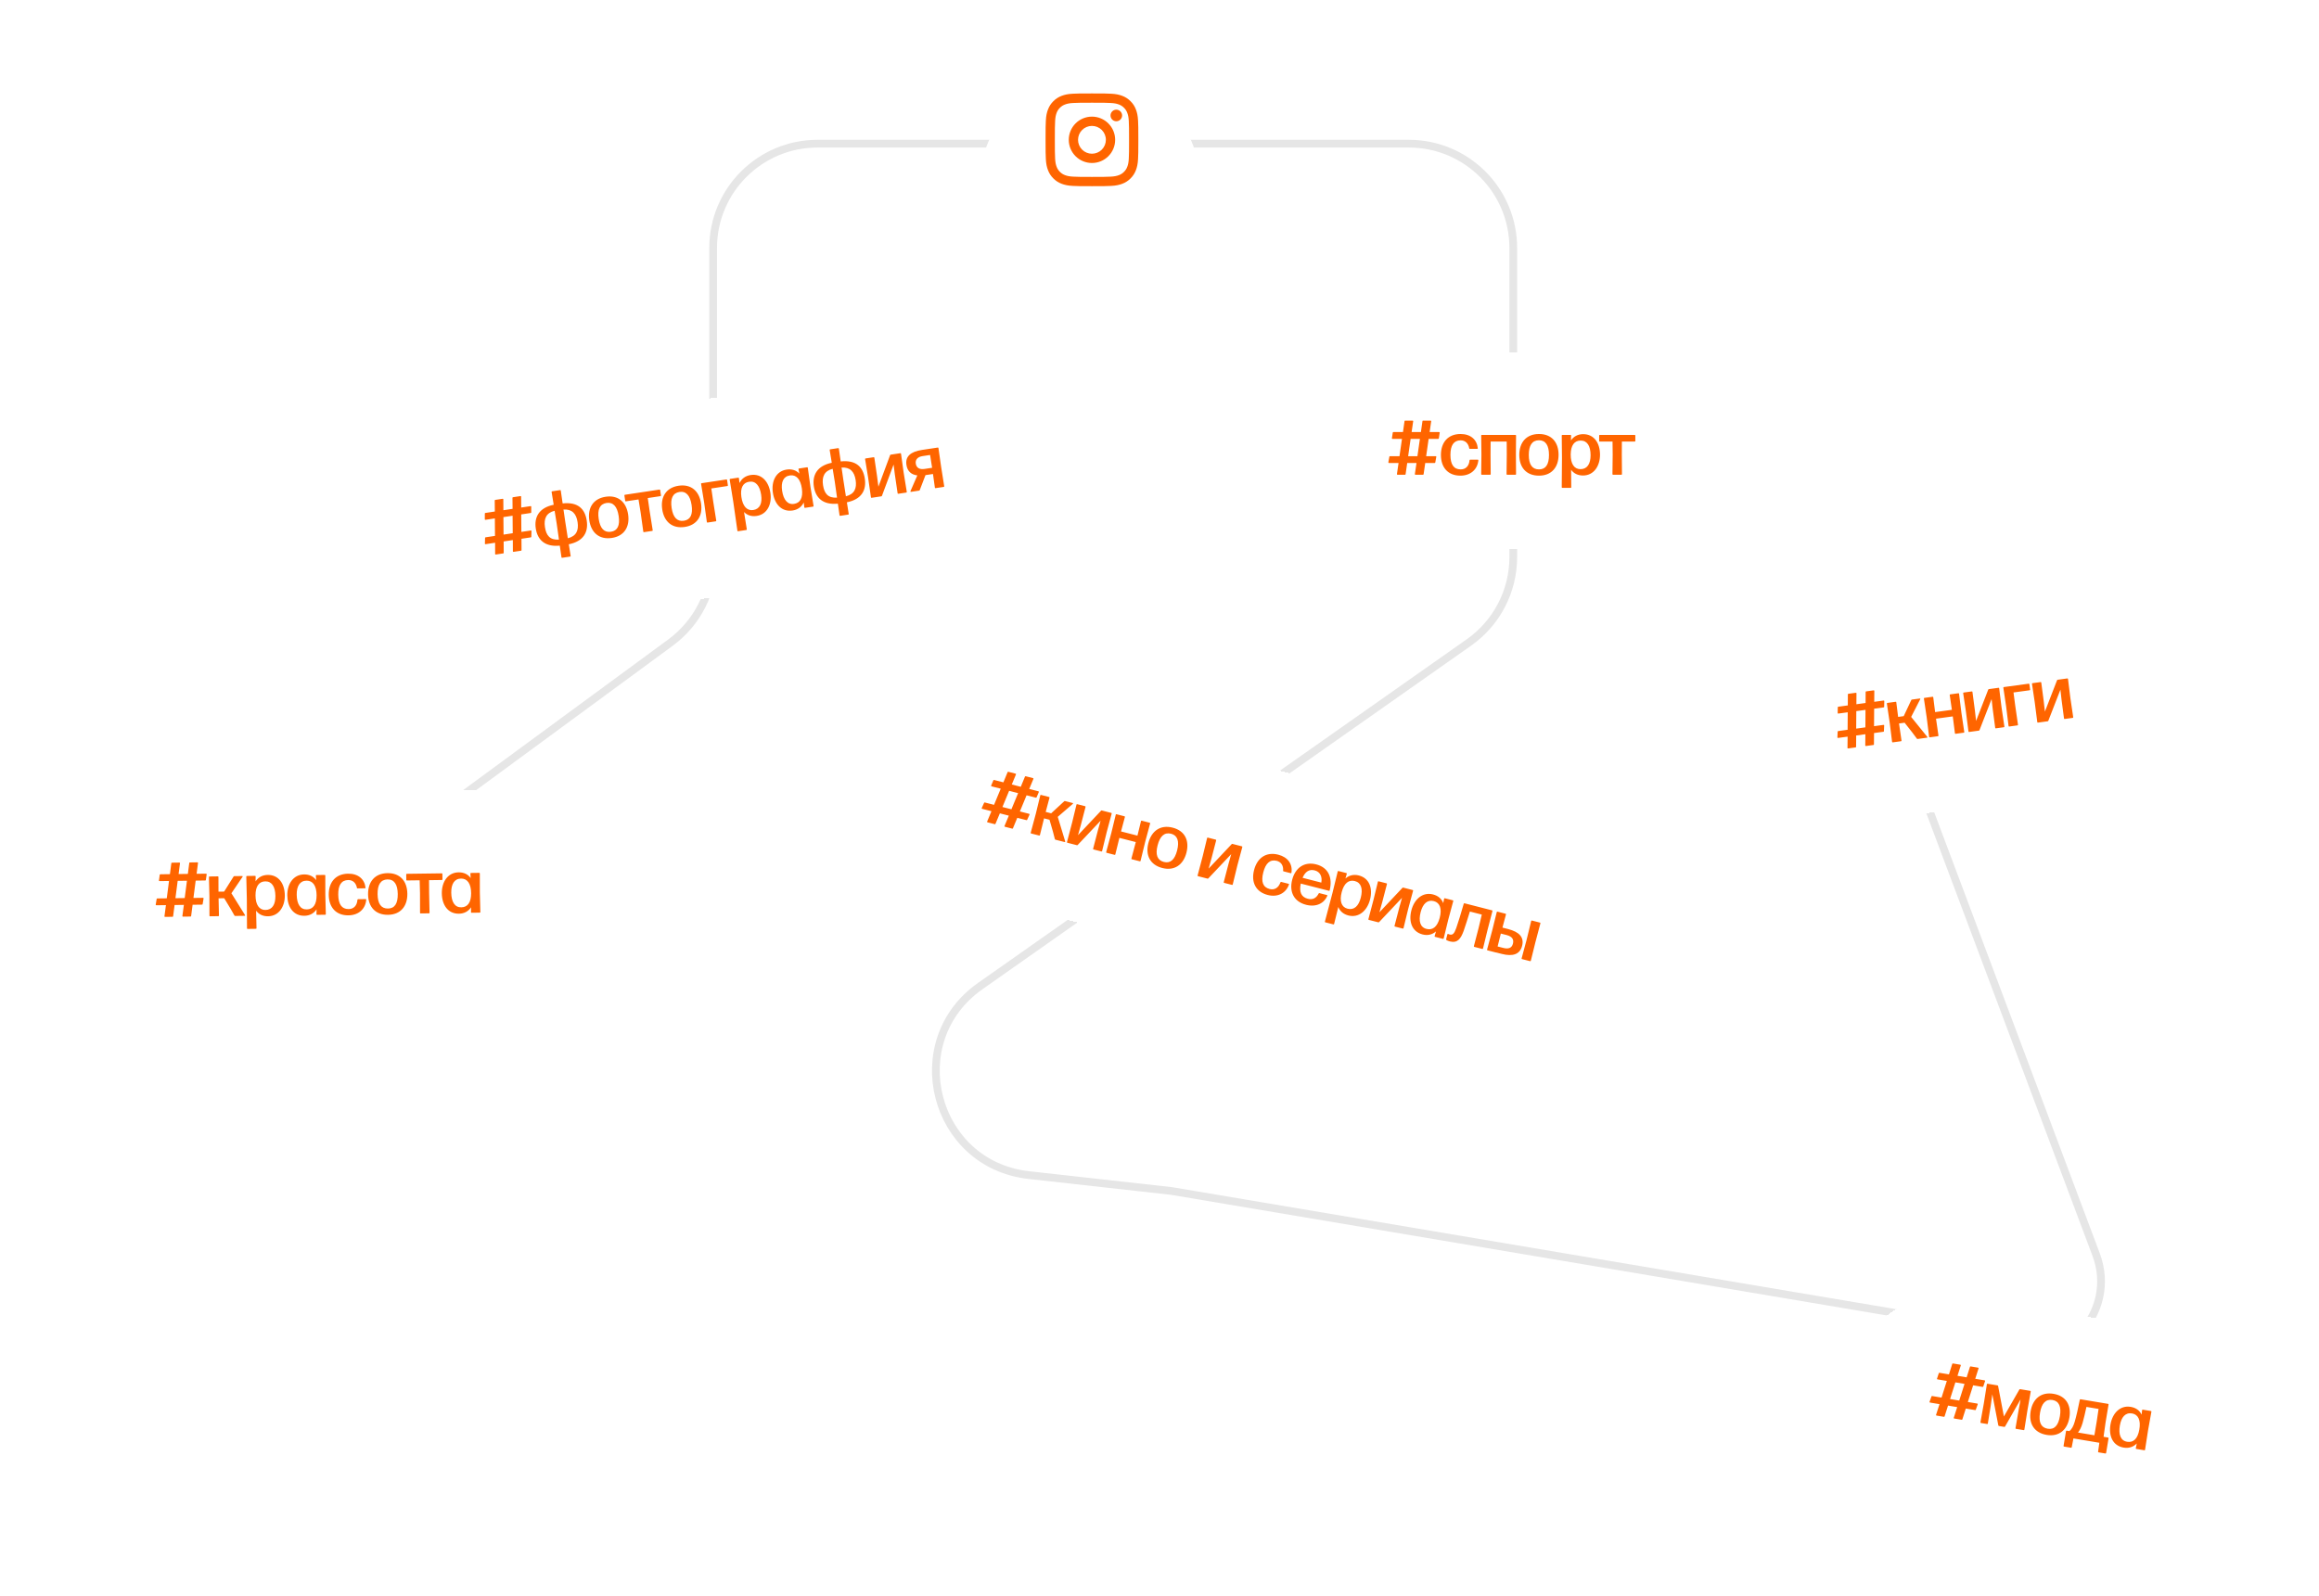 <svg width="292" height="201" viewBox="0 0 292 201" fill="none" xmlns="http://www.w3.org/2000/svg">
<path d="M54.022 103.272L84.435 80.928C87.805 78.451 89.795 74.519 89.795 70.337V51.923V31.238C89.795 23.98 95.679 18.096 102.937 18.096H177.405C184.662 18.096 190.546 23.98 190.546 31.238V70.165C190.546 74.443 188.464 78.454 184.965 80.915L123.435 124.189C113.536 131.151 117.513 146.659 129.54 147.999L147.5 150L238.166 165.282C239.027 165.427 239.872 165.658 240.687 165.97L252.5 170.5V170.5C259.985 172.579 266.666 165.283 263.936 158.01L234.351 79.179" stroke="#E6E6E6" stroke-width="0.973"/>
<g filter="url(#filter0_d_2133_3087)">
<rect x="48.426" y="50.528" width="80.309" height="24.823" rx="12.411" transform="rotate(-8.586 48.426 50.528)" fill="white" shape-rendering="crispEdges"/>
<path d="M65.628 58.083L66.803 57.906C66.851 57.898 66.894 57.921 66.893 57.98L66.891 58.69C66.888 58.73 66.873 58.761 66.825 58.769L65.631 58.949L65.649 61.151L66.832 60.973C66.881 60.965 66.924 60.988 66.923 61.048L66.902 61.76C66.898 61.799 66.883 61.831 66.835 61.839L65.661 62.016L65.67 63.442C65.667 63.492 65.651 63.514 65.603 63.521L64.669 63.662C64.621 63.669 64.578 63.646 64.579 63.587L64.573 62.18L63.418 62.354L63.427 63.781C63.425 63.83 63.408 63.852 63.36 63.86L62.436 63.999C62.388 64.006 62.345 63.983 62.346 63.924L62.34 62.517L61.147 62.697C61.099 62.705 61.056 62.682 61.057 62.622L61.077 61.91C61.081 61.871 61.096 61.839 61.144 61.831L62.328 61.653L62.31 59.45L61.136 59.627C61.088 59.635 61.045 59.612 61.046 59.553L61.047 58.843C61.051 58.803 61.066 58.772 61.114 58.764L62.308 58.584L62.295 57.198C62.297 57.148 62.314 57.126 62.362 57.119L63.286 56.98C63.334 56.972 63.377 56.995 63.376 57.054L63.386 58.422L64.541 58.247L64.528 56.861C64.531 56.811 64.547 56.789 64.595 56.782L65.529 56.641C65.577 56.634 65.62 56.657 65.619 56.716L65.628 58.083ZM63.388 59.287L63.406 61.49L64.561 61.316L64.543 59.113L63.388 59.287ZM73.88 59.731C74.098 61.175 73.485 62.331 71.623 62.71L71.853 64.172C71.862 64.23 71.836 64.253 71.788 64.261L70.787 64.412C70.739 64.419 70.707 64.404 70.698 64.346L70.487 62.882C68.615 63.066 67.68 62.154 67.463 60.72C67.247 59.286 67.876 58.108 69.719 57.731L69.457 56.126C69.449 56.069 69.475 56.045 69.523 56.038L70.524 55.887C70.572 55.879 70.604 55.894 70.612 55.952L70.845 57.561C72.803 57.354 73.661 58.278 73.88 59.731ZM68.618 60.545C68.778 61.604 69.241 62.194 70.382 62.12L70.097 60.105L69.834 58.491C68.79 58.748 68.457 59.477 68.618 60.545ZM70.952 58.332L71.181 59.912L71.499 61.952C72.589 61.678 72.882 60.945 72.728 59.925C72.567 58.856 72.035 58.267 70.952 58.332ZM77.047 61.911C75.478 62.148 74.44 61.271 74.203 59.702C73.966 58.133 74.695 56.96 76.263 56.723C77.823 56.488 78.853 57.376 79.09 58.945C79.325 60.504 78.606 61.676 77.047 61.911ZM76.929 61.132C77.766 61.005 78.079 60.338 77.899 59.144C77.72 57.96 77.209 57.378 76.371 57.504C75.516 57.643 75.208 58.34 75.387 59.523C75.567 60.717 76.082 61.259 76.929 61.132ZM78.621 56.564C78.614 56.516 78.638 56.483 78.686 56.475L83.037 55.819C83.085 55.811 83.118 55.836 83.126 55.884L83.227 56.558C83.234 56.606 83.21 56.639 83.162 56.646L81.564 56.888L81.797 58.496L82.186 60.938C82.194 60.996 82.168 61.02 82.12 61.027L81.09 61.182C81.042 61.19 81.01 61.175 81.002 61.117L80.661 58.668L80.399 57.063L78.811 57.303C78.763 57.31 78.73 57.286 78.723 57.238L78.621 56.564ZM86.23 60.525C84.661 60.761 83.623 59.885 83.386 58.316C83.149 56.747 83.878 55.573 85.447 55.337C87.006 55.101 88.036 55.989 88.273 57.558C88.508 59.117 87.79 60.289 86.23 60.525ZM86.112 59.745C86.95 59.618 87.263 58.951 87.082 57.757C86.904 56.574 86.392 55.991 85.555 56.118C84.7 56.257 84.391 56.953 84.57 58.137C84.75 59.33 85.266 59.873 86.112 59.745ZM88.279 55.106C88.27 55.048 88.296 55.024 88.344 55.017L91.463 54.546C91.511 54.539 91.544 54.563 91.552 54.612L91.653 55.285C91.66 55.334 91.636 55.367 91.588 55.374L89.567 55.679L89.8 57.288L90.188 59.73C90.197 59.788 90.171 59.811 90.123 59.819L89.093 59.974C89.045 59.981 89.013 59.967 89.004 59.909L88.664 57.46L88.279 55.106ZM94.519 53.986C95.886 53.78 96.786 54.786 97.004 56.23C97.22 57.664 96.606 58.938 95.277 59.139C94.632 59.236 94.094 59.062 93.687 58.65L94.035 60.823C94.044 60.88 94.018 60.904 93.97 60.911L92.94 61.067C92.892 61.074 92.86 61.059 92.851 61.002L92.328 57.34L91.879 54.562C91.87 54.504 91.896 54.481 91.944 54.474L92.955 54.321C93.003 54.314 93.035 54.329 93.044 54.386L93.116 54.996C93.379 54.454 93.855 54.087 94.519 53.986ZM94.841 58.398C95.688 58.27 96.001 57.543 95.84 56.474C95.667 55.329 95.15 54.708 94.332 54.832C93.552 54.95 93.188 55.605 93.352 56.752C93.518 57.918 94.061 58.515 94.841 58.398ZM100.655 53.808L100.542 53.254C100.533 53.196 100.559 53.173 100.607 53.166L101.628 53.011C101.676 53.004 101.708 53.019 101.716 53.077L102.046 55.459L102.442 57.88C102.45 57.938 102.424 57.961 102.376 57.968L101.366 58.121C101.317 58.128 101.286 58.113 101.277 58.056L101.205 57.446C100.942 57.988 100.466 58.355 99.802 58.456C98.425 58.663 97.535 57.656 97.317 56.212C97.1 54.778 97.715 53.504 99.043 53.303C99.698 53.204 100.246 53.378 100.655 53.808ZM99.99 57.62C100.77 57.502 101.134 56.847 100.969 55.69C100.801 54.514 100.26 53.927 99.479 54.035C98.63 54.153 98.318 54.889 98.481 55.968C98.654 57.113 99.174 57.753 99.99 57.62ZM108.894 54.444C109.112 55.888 108.499 57.044 106.637 57.424L106.867 58.885C106.876 58.943 106.85 58.967 106.802 58.974L105.801 59.125C105.753 59.132 105.721 59.117 105.712 59.06L105.501 57.595C103.629 57.779 102.694 56.867 102.477 55.433C102.261 53.999 102.89 52.821 104.733 52.444L104.471 50.84C104.462 50.782 104.488 50.758 104.536 50.751L105.537 50.6C105.586 50.593 105.617 50.607 105.626 50.665L105.859 52.274C107.817 52.067 108.675 52.991 108.894 54.444ZM103.632 55.259C103.792 56.317 104.255 56.907 105.396 56.833L105.111 54.819L104.848 53.205C103.804 53.461 103.471 54.19 103.632 55.259ZM105.966 53.045L106.195 54.626L106.512 56.665C107.603 56.392 107.896 55.658 107.742 54.638C107.581 53.57 107.049 52.98 105.966 53.045ZM110.605 55.456L112.075 51.493C112.088 51.452 112.114 51.428 112.152 51.422L113.365 51.239C113.413 51.232 113.445 51.247 113.454 51.304L113.781 53.667L114.179 56.108C114.188 56.165 114.162 56.189 114.114 56.196L113.113 56.347C113.065 56.355 113.033 56.34 113.024 56.282L112.672 53.884L112.518 52.667L111.054 56.599C111.04 56.641 111.014 56.664 110.976 56.67L109.753 56.855C109.705 56.862 109.674 56.847 109.665 56.789L109.308 54.293L108.93 51.988C108.921 51.93 108.947 51.906 108.995 51.899L110.006 51.746C110.054 51.739 110.086 51.754 110.095 51.812L110.437 54.142L110.605 55.456ZM116.085 50.828L118.077 50.528C118.125 50.52 118.157 50.535 118.166 50.593L118.503 52.954L118.891 55.396C118.9 55.454 118.874 55.477 118.826 55.485L117.805 55.639C117.757 55.646 117.725 55.631 117.717 55.573L117.477 53.857L116.534 54L115.814 55.88C115.8 55.922 115.774 55.945 115.736 55.951L114.706 56.107C114.648 56.115 114.622 56.07 114.643 56.018L115.506 54.037C114.733 53.937 114.256 53.517 114.134 52.708C113.975 51.659 114.65 51.045 116.085 50.828ZM117.369 53.076L117.115 51.461L116.172 51.603C115.537 51.699 115.237 52.059 115.311 52.55C115.392 53.089 115.791 53.314 116.416 53.22L117.369 53.076Z" fill="#FF6500"/>
</g>
<g filter="url(#filter1_d_2133_3087)">
<rect x="164.262" y="38.539" width="53.052" height="24.823" rx="12.411" fill="white" shape-rendering="crispEdges"/>
<path d="M180.015 48.576H181.203C181.252 48.576 181.291 48.605 181.281 48.664L181.174 49.365C181.164 49.404 181.145 49.433 181.096 49.433H179.889L179.577 51.614H180.775C180.823 51.614 180.862 51.643 180.853 51.701L180.726 52.402C180.716 52.441 180.697 52.47 180.648 52.47H179.461L179.256 53.882C179.246 53.93 179.227 53.95 179.178 53.95H178.234C178.185 53.95 178.146 53.92 178.156 53.862L178.361 52.47H177.192L176.988 53.882C176.978 53.93 176.959 53.95 176.91 53.95H175.976C175.927 53.95 175.888 53.92 175.898 53.862L176.102 52.47H174.895C174.846 52.47 174.808 52.441 174.817 52.383L174.944 51.682C174.954 51.643 174.973 51.614 175.022 51.614H176.219L176.531 49.433H175.343C175.294 49.433 175.255 49.404 175.265 49.345L175.372 48.645C175.382 48.605 175.401 48.576 175.45 48.576H176.657L176.852 47.204C176.862 47.155 176.881 47.136 176.93 47.136H177.864C177.913 47.136 177.952 47.165 177.942 47.223L177.747 48.576H178.915L179.11 47.204C179.12 47.155 179.139 47.136 179.188 47.136H180.132C180.181 47.136 180.22 47.165 180.21 47.223L180.015 48.576ZM177.621 49.433L177.309 51.614H178.477L178.789 49.433H177.621ZM183.889 54.066C182.332 54.066 181.436 53.044 181.436 51.458C181.436 49.871 182.332 48.82 183.909 48.82C185.174 48.82 185.972 49.53 186.079 50.611C186.089 50.66 186.06 50.689 186.011 50.689H185.077C185.028 50.689 185.009 50.669 184.999 50.621C184.882 49.959 184.464 49.618 183.909 49.618C183.042 49.628 182.633 50.26 182.633 51.448C182.633 52.665 183.052 53.268 183.909 53.278C184.541 53.288 184.979 52.869 185.038 52.129C185.048 52.081 185.077 52.051 185.125 52.051H186.079C186.128 52.051 186.157 52.081 186.148 52.12C186.05 53.259 185.194 54.066 183.889 54.066ZM186.506 49.014C186.506 48.956 186.535 48.937 186.584 48.937H190.818C190.867 48.937 190.896 48.956 190.896 49.014L190.877 51.399L190.896 53.872C190.896 53.93 190.867 53.95 190.818 53.95H189.777C189.728 53.95 189.699 53.93 189.699 53.872L189.728 51.399L189.718 49.774H187.694L187.684 51.399L187.703 53.872C187.703 53.93 187.674 53.95 187.625 53.95H186.584C186.535 53.95 186.506 53.93 186.506 53.872L186.535 51.399L186.506 49.014ZM193.786 54.066C192.199 54.066 191.304 53.044 191.304 51.458C191.304 49.871 192.199 48.82 193.786 48.82C195.363 48.82 196.249 49.852 196.249 51.438C196.249 53.015 195.363 54.066 193.786 54.066ZM193.786 53.278C194.633 53.278 195.042 52.665 195.042 51.458C195.042 50.26 194.623 49.608 193.776 49.608C192.91 49.618 192.501 50.26 192.501 51.458C192.501 52.665 192.929 53.278 193.786 53.278ZM199.345 48.839C200.728 48.839 201.468 49.968 201.468 51.428C201.468 52.879 200.669 54.047 199.326 54.047C198.674 54.047 198.168 53.794 197.827 53.327L197.846 55.527C197.846 55.585 197.817 55.605 197.769 55.605H196.727C196.678 55.605 196.649 55.585 196.649 55.527L196.678 51.828L196.649 49.014C196.649 48.956 196.678 48.937 196.727 48.937H197.749C197.798 48.937 197.827 48.956 197.827 49.014L197.807 49.628C198.148 49.131 198.674 48.839 199.345 48.839ZM199.005 53.249C199.861 53.249 200.28 52.577 200.28 51.497C200.28 50.338 199.861 49.647 199.034 49.647C198.245 49.647 197.788 50.241 197.778 51.399C197.769 52.577 198.216 53.249 199.005 53.249ZM201.36 49.014C201.36 48.966 201.389 48.937 201.437 48.937H205.837C205.886 48.937 205.915 48.966 205.915 49.014V49.696C205.915 49.745 205.886 49.774 205.837 49.774H204.221L204.212 51.399L204.231 53.872C204.231 53.93 204.202 53.95 204.153 53.95H203.112C203.063 53.95 203.034 53.93 203.034 53.872L203.063 51.399L203.044 49.774H201.437C201.389 49.774 201.36 49.745 201.36 49.696V49.014Z" fill="#FF6500"/>
</g>
<g filter="url(#filter2_d_2133_3087)">
<rect x="116.881" y="79.91" width="93.937" height="24.823" rx="12.411" transform="rotate(14.357 116.881 79.91)" fill="white" shape-rendering="crispEdges"/>
<path d="M129.597 93.526L130.748 93.821C130.795 93.833 130.825 93.871 130.802 93.925L130.524 94.578C130.505 94.613 130.479 94.636 130.432 94.624L129.262 94.325L128.42 96.36L129.58 96.657C129.627 96.669 129.657 96.707 129.634 96.761L129.337 97.409C129.318 97.444 129.292 97.468 129.245 97.455L128.094 97.161L127.546 98.478C127.525 98.522 127.501 98.536 127.454 98.524L126.539 98.29C126.492 98.278 126.462 98.24 126.485 98.186L127.029 96.888L125.897 96.599L125.349 97.915C125.327 97.96 125.304 97.974 125.257 97.962L124.351 97.73C124.304 97.718 124.274 97.68 124.298 97.626L124.841 96.328L123.671 96.029C123.624 96.017 123.594 95.979 123.618 95.925L123.914 95.277C123.933 95.242 123.959 95.218 124.006 95.23L125.166 95.527L126.009 93.492L124.858 93.198C124.811 93.186 124.781 93.148 124.805 93.093L125.082 92.441C125.101 92.406 125.127 92.382 125.175 92.394L126.344 92.694L126.873 91.412C126.894 91.367 126.918 91.353 126.965 91.365L127.87 91.597C127.918 91.609 127.948 91.647 127.924 91.701L127.4 92.964L128.532 93.254L129.061 91.972C129.082 91.927 129.106 91.913 129.153 91.925L130.068 92.16C130.115 92.172 130.145 92.21 130.121 92.264L129.597 93.526ZM127.065 93.762L126.223 95.798L127.354 96.087L128.197 94.052L127.065 93.762ZM134.003 95.076C134.032 95.043 134.062 95.041 134.1 95.051L135.062 95.297C135.119 95.311 135.137 95.356 135.085 95.403L133.189 97.038L134.126 100.132C134.14 100.195 134.111 100.228 134.055 100.214L132.895 99.917C132.857 99.907 132.834 99.881 132.824 99.839L132.582 98.902L132.151 97.405L131.463 97.229L130.943 99.337C130.929 99.394 130.895 99.405 130.848 99.393L129.839 99.135C129.792 99.123 129.769 99.097 129.783 99.04L130.425 96.652L130.988 94.334C131.002 94.278 131.035 94.266 131.082 94.278L132.091 94.537C132.139 94.549 132.162 94.575 132.148 94.631L131.67 96.418L132.359 96.594L134.003 95.076ZM135.737 99.348L138.635 96.272C138.663 96.239 138.696 96.227 138.734 96.237L139.922 96.541C139.97 96.553 139.993 96.579 139.979 96.636L139.359 98.939L138.774 101.341C138.76 101.398 138.726 101.41 138.679 101.398L137.699 101.147C137.651 101.134 137.628 101.108 137.642 101.052L138.253 98.706L138.585 97.525L135.704 100.576C135.676 100.609 135.643 100.62 135.605 100.611L134.407 100.304C134.36 100.292 134.337 100.266 134.351 100.209L134.995 97.772L135.546 95.501C135.561 95.445 135.594 95.433 135.641 95.445L136.631 95.698C136.678 95.711 136.702 95.737 136.687 95.793L136.094 98.073L135.737 99.348ZM143.223 99.405L143.67 97.581C143.684 97.524 143.717 97.512 143.764 97.524L144.764 97.78C144.811 97.792 144.835 97.818 144.82 97.875L144.201 100.178L143.616 102.581C143.601 102.637 143.568 102.649 143.521 102.637L142.521 102.381C142.474 102.369 142.451 102.343 142.465 102.286L143.015 100.216L140.95 99.688L140.438 101.767C140.423 101.824 140.39 101.835 140.343 101.823L139.343 101.568C139.296 101.555 139.273 101.529 139.287 101.473L139.929 99.085L140.492 96.767C140.506 96.71 140.539 96.699 140.586 96.711L141.586 96.967C141.633 96.979 141.657 97.005 141.642 97.061L141.157 98.877L143.223 99.405ZM146.356 103.483C144.819 103.09 144.205 101.877 144.598 100.34C144.992 98.803 146.12 98.007 147.657 98.4C149.185 98.791 149.787 100.01 149.394 101.548C149.003 103.075 147.884 103.874 146.356 103.483ZM146.551 102.719C147.372 102.929 147.92 102.436 148.219 101.267C148.516 100.107 148.272 99.372 147.452 99.162C146.61 98.956 146.055 99.477 145.758 100.637C145.459 101.806 145.722 102.507 146.551 102.719ZM152.185 103.558L155.083 100.482C155.111 100.449 155.144 100.437 155.182 100.447L156.37 100.751C156.417 100.763 156.441 100.789 156.426 100.846L155.807 103.149L155.222 105.551C155.207 105.608 155.174 105.62 155.127 105.608L154.146 105.357C154.099 105.344 154.076 105.318 154.09 105.262L154.701 102.916L155.033 101.735L152.152 104.786C152.124 104.819 152.091 104.83 152.053 104.821L150.855 104.514C150.808 104.502 150.785 104.476 150.799 104.419L151.443 101.982L151.994 99.711C152.009 99.655 152.042 99.643 152.089 99.655L153.079 99.909C153.126 99.921 153.15 99.947 153.135 100.003L152.542 102.283L152.185 103.558ZM159.635 106.882C158.126 106.496 157.512 105.284 157.906 103.746C158.299 102.209 159.427 101.413 160.955 101.804C162.181 102.118 162.778 103.004 162.614 104.077C162.611 104.127 162.576 104.148 162.529 104.136L161.623 103.904C161.576 103.892 161.562 103.868 161.565 103.819C161.616 103.149 161.295 102.715 160.757 102.577C159.915 102.372 159.362 102.883 159.068 104.034C158.766 105.213 159.022 105.901 159.85 106.123C160.46 106.289 160.988 105.992 161.228 105.29C161.25 105.245 161.285 105.224 161.332 105.237L162.257 105.473C162.304 105.485 162.325 105.521 162.306 105.556C161.929 106.635 160.899 107.205 159.635 106.882ZM164.676 107.358C165.27 107.51 165.736 107.298 166.042 106.693C166.063 106.648 166.096 106.637 166.134 106.646L167.077 106.888C167.124 106.9 167.155 106.938 167.133 106.983C166.748 107.899 165.763 108.45 164.461 108.117C162.896 107.717 162.325 106.455 162.704 104.975C163.095 103.447 164.244 102.646 165.725 103.025C167.234 103.411 167.824 104.637 167.43 106.295C167.418 106.342 167.382 106.363 167.335 106.351L163.789 105.443C163.564 106.521 163.855 107.148 164.676 107.358ZM165.541 103.782C164.853 103.605 164.346 103.938 164.015 104.717L166.373 105.321C166.504 104.651 166.286 103.972 165.541 103.782ZM171.098 104.42C172.437 104.763 172.873 106.04 172.511 107.455C172.152 108.86 171.089 109.794 169.787 109.461C169.156 109.299 168.728 108.928 168.514 108.391L167.987 110.527C167.973 110.584 167.939 110.595 167.892 110.583L166.883 110.325C166.836 110.313 166.813 110.287 166.827 110.23L167.773 106.654L168.442 103.921C168.456 103.865 168.49 103.853 168.537 103.865L169.527 104.119C169.574 104.131 169.598 104.157 169.583 104.213L169.412 104.803C169.865 104.406 170.447 104.254 171.098 104.42ZM169.674 108.608C170.504 108.82 171.076 108.273 171.344 107.226C171.631 106.104 171.397 105.331 170.596 105.126C169.832 104.93 169.241 105.392 168.945 106.512C168.643 107.65 168.91 108.412 169.674 108.608ZM173.689 109.062L176.586 105.986C176.615 105.953 176.648 105.941 176.686 105.951L177.874 106.255C177.921 106.267 177.945 106.293 177.93 106.35L177.31 108.653L176.726 111.056C176.711 111.112 176.678 111.124 176.631 111.112L175.65 110.861C175.603 110.849 175.58 110.823 175.594 110.766L176.205 108.42L176.537 107.239L173.656 110.29C173.627 110.323 173.594 110.334 173.557 110.325L172.359 110.018C172.312 110.006 172.288 109.98 172.303 109.924L172.947 107.486L173.498 105.215C173.512 105.159 173.546 105.147 173.593 105.159L174.583 105.413C174.63 105.425 174.653 105.451 174.639 105.507L174.045 107.787L173.689 109.062ZM181.727 107.904L181.838 107.35C181.853 107.294 181.886 107.282 181.933 107.294L182.933 107.55C182.98 107.562 183.003 107.588 182.989 107.645L182.364 109.967L181.784 112.35C181.77 112.407 181.737 112.419 181.689 112.407L180.699 112.153C180.652 112.141 180.629 112.115 180.643 112.058L180.814 111.469C180.361 111.865 179.779 112.018 179.129 111.852C177.78 111.506 177.353 110.231 177.715 108.817C178.075 107.412 179.137 106.478 180.439 106.811C181.08 106.975 181.517 107.348 181.727 107.904ZM179.628 111.155C180.392 111.351 180.983 110.889 181.282 109.76C181.586 108.612 181.316 107.86 180.555 107.655C179.727 107.433 179.153 107.989 178.882 109.045C178.595 110.168 178.824 110.96 179.628 111.155ZM187.866 108.813C187.913 108.825 187.937 108.851 187.922 108.907L187.302 111.291L186.736 113.618C186.722 113.675 186.689 113.686 186.642 113.674L185.642 113.418C185.595 113.406 185.571 113.38 185.586 113.323L186.189 111.006L186.583 109.348L185.084 108.965C184.855 109.7 184.514 110.798 184.298 111.406C183.931 112.408 183.515 112.974 182.553 112.728C182.355 112.677 182.221 112.613 182.127 112.549C182.091 112.529 182.082 112.487 182.092 112.449L182.249 111.836C182.261 111.789 182.296 111.768 182.351 111.792C182.405 111.816 182.468 111.842 182.525 111.857C182.902 111.953 183.109 111.775 183.368 111.037C183.61 110.366 184.021 108.994 184.31 107.983C184.322 107.936 184.358 107.915 184.405 107.927L187.866 108.813ZM189.569 109.239C189.617 109.251 189.64 109.277 189.626 109.333L189.182 110.988L189.889 111.169C191.313 111.534 191.933 112.215 191.66 113.281C191.385 114.356 190.502 114.662 189.088 114.3L188.39 114.122L188.388 114.131L187.303 113.853C187.256 113.841 187.232 113.815 187.247 113.759L187.881 111.399L188.466 109.036C188.48 108.98 188.513 108.968 188.56 108.98L189.569 109.239ZM192.216 112.559L192.801 110.156C192.816 110.1 192.849 110.088 192.896 110.1L193.905 110.358C193.952 110.37 193.976 110.397 193.961 110.453L193.329 112.844L192.757 115.159C192.742 115.215 192.709 115.227 192.662 115.215L191.653 114.957C191.606 114.945 191.582 114.919 191.597 114.862L192.216 112.559ZM188.979 111.74L188.574 113.365L189.29 113.548C189.932 113.712 190.36 113.571 190.502 113.014C190.637 112.486 190.422 112.11 189.706 111.926L188.979 111.74Z" fill="#FF6500"/>
</g>
<g filter="url(#filter3_d_2133_3087)">
<rect x="9" y="94.385" width="62.787" height="24.823" rx="12.411" transform="rotate(-0.774 9 94.385)" fill="white" shape-rendering="crispEdges"/>
<path d="M24.755 104.212L25.942 104.196C25.991 104.195 26.03 104.224 26.021 104.282L25.924 104.984C25.914 105.023 25.895 105.053 25.846 105.054L24.64 105.07L24.358 107.254L25.555 107.238C25.603 107.238 25.643 107.266 25.634 107.325L25.517 108.027C25.508 108.066 25.488 108.096 25.44 108.096L24.252 108.112L24.067 109.527C24.058 109.575 24.039 109.595 23.99 109.596L23.046 109.609C22.997 109.609 22.958 109.58 22.967 109.522L23.152 108.127L21.984 108.143L21.799 109.557C21.79 109.606 21.771 109.626 21.722 109.626L20.788 109.639C20.739 109.64 20.7 109.611 20.709 109.552L20.894 108.158L19.687 108.174C19.639 108.175 19.599 108.146 19.608 108.088L19.725 107.385C19.735 107.346 19.754 107.316 19.802 107.316L21 107.3L21.282 105.115L20.094 105.131C20.045 105.132 20.006 105.103 20.015 105.045L20.113 104.342C20.122 104.303 20.141 104.274 20.189 104.273L21.396 104.257L21.573 102.882C21.582 102.833 21.601 102.813 21.65 102.813L22.584 102.8C22.633 102.799 22.672 102.828 22.663 102.887L22.487 104.242L23.655 104.226L23.831 102.851C23.84 102.803 23.859 102.783 23.908 102.782L24.852 102.769C24.901 102.769 24.94 102.797 24.931 102.856L24.755 104.212ZM22.372 105.1L22.09 107.285L23.258 107.269L23.54 105.085L22.372 105.1ZM29.412 104.558C29.431 104.518 29.46 104.508 29.499 104.508L30.492 104.494C30.55 104.494 30.58 104.532 30.542 104.591L29.139 106.664L30.85 109.406C30.88 109.464 30.861 109.503 30.803 109.504L29.606 109.52C29.567 109.52 29.537 109.501 29.517 109.463L29.039 108.622L28.232 107.29L27.522 107.299L27.57 109.47C27.571 109.528 27.542 109.548 27.494 109.548L26.452 109.563C26.403 109.563 26.374 109.544 26.373 109.486L26.369 107.013L26.308 104.629C26.307 104.57 26.336 104.55 26.384 104.55L27.426 104.536C27.474 104.535 27.504 104.554 27.505 104.613L27.51 106.462L28.221 106.453L29.412 104.558ZM33.706 104.354C35.089 104.335 35.844 105.454 35.863 106.914C35.883 108.364 35.101 109.543 33.757 109.561C33.105 109.57 32.596 109.324 32.249 108.861L32.298 111.061C32.299 111.119 32.27 111.139 32.221 111.14L31.18 111.154C31.131 111.154 31.101 111.135 31.101 111.077L31.08 107.378L31.013 104.565C31.012 104.507 31.041 104.487 31.09 104.486L32.111 104.472C32.16 104.472 32.19 104.491 32.19 104.549L32.179 105.163C32.513 104.662 33.035 104.363 33.706 104.354ZM33.425 108.767C34.282 108.756 34.691 108.079 34.677 106.998C34.661 105.84 34.233 105.154 33.406 105.166C32.617 105.176 32.168 105.776 32.174 106.935C32.18 108.113 32.637 108.778 33.425 108.767ZM39.81 105.011L39.773 104.447C39.772 104.388 39.801 104.369 39.85 104.368L40.882 104.354C40.93 104.353 40.96 104.372 40.961 104.431L40.964 106.835L41.026 109.288C41.027 109.346 40.998 109.366 40.95 109.367L39.927 109.381C39.879 109.381 39.849 109.362 39.849 109.304L39.86 108.69C39.526 109.191 39.004 109.49 38.333 109.499C36.941 109.518 36.195 108.399 36.176 106.939C36.156 105.489 36.938 104.31 38.282 104.292C38.944 104.283 39.463 104.529 39.81 105.011ZM38.633 108.697C39.422 108.686 39.871 108.087 39.865 106.918C39.859 105.731 39.402 105.075 38.614 105.076C37.757 105.078 37.347 105.765 37.362 106.855C37.378 108.013 37.806 108.718 38.633 108.697ZM43.882 109.444C42.325 109.465 41.416 108.455 41.394 106.869C41.373 105.282 42.254 104.219 43.831 104.197C45.096 104.18 45.904 104.88 46.026 105.959C46.036 106.008 46.007 106.037 45.958 106.038L45.024 106.05C44.975 106.051 44.956 106.032 44.945 105.983C44.819 105.323 44.396 104.988 43.842 104.996C42.975 105.017 42.575 105.655 42.591 106.843C42.608 108.059 43.034 108.657 43.891 108.655C44.524 108.657 44.956 108.232 45.005 107.492C45.014 107.443 45.042 107.413 45.091 107.412L46.045 107.4C46.094 107.399 46.123 107.428 46.114 107.467C46.032 108.607 45.186 109.426 43.882 109.444ZM48.864 109.377C47.277 109.398 46.368 108.388 46.346 106.802C46.325 105.215 47.206 104.152 48.793 104.13C50.37 104.109 51.269 105.129 51.291 106.715C51.312 108.292 50.44 109.355 48.864 109.377ZM48.853 108.588C49.7 108.577 50.1 107.958 50.084 106.751C50.068 105.554 49.641 104.907 48.794 104.919C47.928 104.94 47.527 105.588 47.544 106.786C47.56 107.992 47.996 108.6 48.853 108.588ZM51.15 104.293C51.149 104.245 51.178 104.215 51.227 104.214L55.626 104.155C55.675 104.154 55.705 104.183 55.705 104.232L55.714 104.913C55.715 104.962 55.686 104.991 55.638 104.992L54.022 105.014L54.034 106.639L54.087 109.111C54.088 109.17 54.059 109.19 54.01 109.19L52.969 109.204C52.92 109.205 52.891 109.186 52.89 109.128L52.886 106.655L52.844 105.03L51.238 105.051C51.189 105.052 51.16 105.023 51.159 104.975L51.15 104.293ZM59.267 104.748L59.231 104.184C59.23 104.126 59.259 104.106 59.307 104.105L60.339 104.091C60.388 104.091 60.417 104.11 60.418 104.168L60.421 106.573L60.484 109.025C60.484 109.084 60.456 109.103 60.407 109.104L59.385 109.118C59.336 109.119 59.307 109.099 59.306 109.041L59.317 108.428C58.983 108.929 58.462 109.228 57.79 109.237C56.398 109.256 55.653 108.136 55.633 106.676C55.614 105.226 56.396 104.047 57.739 104.029C58.401 104.02 58.92 104.266 59.267 104.748ZM58.091 108.434C58.879 108.424 59.328 107.824 59.322 106.656C59.316 105.468 58.859 104.812 58.071 104.813C57.214 104.815 56.805 105.502 56.82 106.592C56.835 107.75 57.263 108.455 58.091 108.434Z" fill="#FF6500"/>
</g>
<g filter="url(#filter4_d_2133_3087)">
<rect x="219.262" y="74.698" width="51.592" height="24.823" rx="12.411" transform="rotate(-7.749 219.262 74.698)" fill="white" shape-rendering="crispEdges"/>
<path d="M235.997 82.551L237.173 82.391C237.222 82.384 237.264 82.408 237.262 82.467L237.251 83.176C237.246 83.216 237.231 83.248 237.183 83.254L235.987 83.417L235.972 85.62L237.159 85.458C237.207 85.452 237.249 85.475 237.248 85.534L237.217 86.246C237.212 86.286 237.197 86.317 237.149 86.324L235.972 86.484L235.96 87.91C235.957 87.96 235.94 87.982 235.892 87.988L234.956 88.116C234.908 88.122 234.865 88.099 234.867 88.039L234.882 86.632L233.725 86.79L233.712 88.216C233.709 88.266 233.693 88.288 233.644 88.294L232.718 88.42C232.67 88.427 232.628 88.403 232.629 88.344L232.644 86.937L231.448 87.1C231.4 87.106 231.357 87.083 231.359 87.023L231.39 86.312C231.394 86.272 231.41 86.24 231.458 86.234L232.644 86.072L232.659 83.87L231.482 84.03C231.434 84.037 231.392 84.013 231.393 83.954L231.405 83.245C231.409 83.205 231.425 83.173 231.473 83.167L232.669 83.004L232.677 81.618C232.68 81.568 232.697 81.546 232.745 81.54L233.671 81.414C233.719 81.407 233.762 81.431 233.76 81.49L233.749 82.857L234.907 82.699L234.915 81.313C234.918 81.264 234.934 81.242 234.983 81.235L235.918 81.108C235.966 81.101 236.009 81.125 236.007 81.184L235.997 82.551ZM233.739 83.723L233.725 85.925L234.882 85.768L234.897 83.565L233.739 83.723ZM240.662 82.329C240.676 82.288 240.703 82.274 240.742 82.269L241.726 82.135C241.784 82.127 241.818 82.162 241.787 82.225L240.646 84.453L242.678 86.967C242.715 87.02 242.701 87.062 242.643 87.07L241.457 87.231C241.418 87.236 241.386 87.221 241.362 87.185L240.785 86.409L239.822 85.184L239.118 85.28L239.43 87.428C239.438 87.486 239.412 87.509 239.364 87.516L238.331 87.656C238.283 87.663 238.252 87.647 238.244 87.59L237.939 85.136L237.589 82.776C237.581 82.719 237.607 82.695 237.656 82.689L238.688 82.548C238.736 82.542 238.767 82.557 238.775 82.615L239.005 84.45L239.709 84.355L240.662 82.329ZM245.775 83.559L245.502 81.7C245.494 81.642 245.52 81.619 245.569 81.612L246.591 81.473C246.639 81.466 246.671 81.482 246.679 81.54L246.971 83.907L247.334 86.353C247.342 86.411 247.315 86.434 247.267 86.44L246.245 86.579C246.196 86.586 246.165 86.571 246.157 86.513L245.887 84.388L243.775 84.676L244.083 86.795C244.091 86.853 244.065 86.876 244.016 86.883L242.994 87.022C242.946 87.028 242.914 87.013 242.906 86.955L242.602 84.501L242.251 82.142C242.244 82.084 242.27 82.061 242.318 82.054L243.341 81.915C243.389 81.909 243.42 81.924 243.428 81.982L243.662 83.846L245.775 83.559ZM248.821 84.962L250.348 81.021C250.362 80.979 250.388 80.956 250.427 80.951L251.642 80.786C251.691 80.779 251.722 80.794 251.73 80.852L252.023 83.219L252.385 85.665C252.393 85.723 252.367 85.746 252.318 85.753L251.315 85.889C251.267 85.896 251.235 85.881 251.228 85.823L250.91 83.42L250.774 82.201L249.253 86.111C249.239 86.152 249.212 86.176 249.174 86.181L247.949 86.348C247.901 86.354 247.869 86.339 247.861 86.281L247.541 83.78L247.197 81.469C247.189 81.411 247.215 81.388 247.263 81.382L248.276 81.244C248.324 81.237 248.356 81.252 248.364 81.31L248.672 83.646L248.821 84.962ZM252.255 80.781C252.247 80.723 252.273 80.7 252.322 80.693L255.447 80.268C255.495 80.261 255.528 80.286 255.534 80.335L255.626 81.01C255.633 81.058 255.608 81.091 255.56 81.097L253.534 81.373L253.744 82.985L254.096 85.433C254.104 85.49 254.078 85.514 254.03 85.52L252.997 85.661C252.949 85.667 252.918 85.652 252.91 85.594L252.605 83.14L252.255 80.781ZM257.487 83.782L259.014 79.841C259.028 79.8 259.054 79.777 259.093 79.772L260.308 79.606C260.356 79.6 260.388 79.615 260.396 79.673L260.689 82.04L261.051 84.486C261.059 84.544 261.032 84.567 260.984 84.574L259.981 84.71C259.933 84.717 259.901 84.701 259.893 84.644L259.576 82.24L259.44 81.021L257.919 84.932C257.905 84.973 257.878 84.996 257.84 85.002L256.615 85.168C256.567 85.175 256.535 85.159 256.527 85.102L256.206 82.601L255.862 80.29C255.855 80.232 255.881 80.209 255.929 80.202L256.942 80.064C256.99 80.058 257.022 80.073 257.03 80.131L257.338 82.467L257.487 83.782Z" fill="#FF6500"/>
</g>
<g filter="url(#filter5_d_2133_3087)">
<rect x="235.033" y="155.351" width="49.645" height="24.823" rx="12.411" transform="rotate(9.484 235.033 155.351)" fill="white" shape-rendering="crispEdges"/>
<path d="M248.716 167.813L249.888 168.009C249.936 168.017 249.969 168.052 249.95 168.108L249.729 168.782C249.713 168.819 249.689 168.844 249.641 168.836L248.45 168.637L247.784 170.737L248.965 170.934C249.013 170.942 249.046 170.977 249.027 171.033L248.787 171.704C248.771 171.741 248.747 171.766 248.699 171.758L247.527 171.562L247.093 172.921C247.076 172.967 247.053 172.983 247.005 172.975L246.074 172.82C246.026 172.812 245.992 172.777 246.012 172.721L246.442 171.381L245.29 171.189L244.856 172.547C244.839 172.594 244.816 172.61 244.768 172.602L243.846 172.448C243.798 172.44 243.765 172.404 243.784 172.348L244.215 171.009L243.024 170.81C242.976 170.802 242.943 170.767 242.962 170.711L243.202 170.041C243.218 170.004 243.242 169.978 243.29 169.986L244.471 170.183L245.138 168.084L243.967 167.888C243.919 167.88 243.885 167.845 243.904 167.789L244.125 167.115C244.141 167.079 244.165 167.053 244.213 167.061L245.404 167.26L245.822 165.938C245.84 165.892 245.862 165.876 245.91 165.884L246.832 166.038C246.88 166.046 246.913 166.081 246.894 166.137L246.479 167.44L247.631 167.632L248.05 166.31C248.067 166.264 248.09 166.248 248.138 166.256L249.069 166.412C249.117 166.42 249.15 166.455 249.131 166.511L248.716 167.813ZM246.213 168.264L245.547 170.363L246.699 170.556L247.365 168.456L246.213 168.264ZM252.324 172.561L254.273 169.166C254.289 169.129 254.331 169.116 254.369 169.123L255.637 169.335C255.685 169.343 255.71 169.367 255.701 169.424L255.277 171.841L254.9 174.215C254.891 174.273 254.859 174.287 254.811 174.279L253.85 174.119C253.802 174.111 253.777 174.087 253.786 174.029L254.167 171.813L254.362 170.76L254.42 170.414L252.468 173.829C252.452 173.865 252.41 173.878 252.372 173.872L251.7 173.76C251.661 173.753 251.626 173.728 251.623 173.688L250.866 169.771L250.808 170.176L250.662 171.227L250.301 173.447C250.292 173.505 250.26 173.519 250.212 173.511L249.434 173.381C249.386 173.373 249.36 173.349 249.37 173.291L249.795 170.925L250.18 168.502C250.189 168.444 250.221 168.43 250.269 168.438L251.518 168.646C251.556 168.653 251.591 168.679 251.594 168.719L252.324 172.561ZM257.709 174.882C256.144 174.62 255.429 173.465 255.691 171.9C255.952 170.335 257.008 169.445 258.574 169.707C260.129 169.967 260.833 171.13 260.571 172.695C260.311 174.251 259.264 175.142 257.709 174.882ZM257.839 174.104C258.674 174.244 259.179 173.706 259.377 172.516C259.575 171.335 259.269 170.622 258.434 170.483C257.578 170.35 257.069 170.916 256.871 172.097C256.673 173.288 256.994 173.963 257.839 174.104ZM265.438 170.972C265.486 170.98 265.51 171.013 265.501 171.061L265.12 173.347L264.873 175.121L265.439 175.216C265.487 175.224 265.511 175.258 265.503 175.306L265.194 177.159C265.186 177.207 265.152 177.231 265.104 177.223L264.249 177.08C264.201 177.072 264.176 177.048 264.185 176.99L264.343 175.872L261.078 175.326L260.863 176.435C260.854 176.493 260.822 176.507 260.774 176.499L259.9 176.353C259.852 176.345 259.828 176.312 259.836 176.264L260.146 174.411C260.154 174.363 260.187 174.339 260.235 174.347L260.562 174.401C260.864 174.185 261.08 173.777 261.244 173.212C261.423 172.611 261.667 171.566 261.882 170.457C261.89 170.409 261.923 170.385 261.971 170.393L265.438 170.972ZM263.72 174.929L264.017 173.153L264.245 171.612L262.718 171.356C262.555 172.099 262.374 172.888 262.234 173.368C262.071 173.933 261.884 174.286 261.656 174.584L263.72 174.929ZM269.662 172.329L269.726 171.767C269.735 171.71 269.767 171.695 269.815 171.703L270.833 171.873C270.881 171.881 270.907 171.905 270.897 171.963L270.472 174.33L270.097 176.754C270.087 176.811 270.055 176.826 270.007 176.818L268.999 176.649C268.951 176.641 268.925 176.617 268.935 176.56L269.055 175.958C268.637 176.392 268.071 176.593 267.408 176.482C266.035 176.253 265.501 175.019 265.742 173.579C265.981 172.148 266.961 171.128 268.286 171.349C268.939 171.458 269.406 171.793 269.662 172.329ZM267.847 175.746C268.625 175.876 269.174 175.366 269.376 174.216C269.581 173.046 269.249 172.319 268.473 172.18C267.629 172.029 267.104 172.632 266.924 173.707C266.734 174.85 267.029 175.62 267.847 175.746Z" fill="#FF6500"/>
</g>
<g filter="url(#filter6_d_2133_3087)">
<circle cx="137.25" cy="17.366" r="13.871" fill="white"/>
</g>
<path d="M137.496 15.857C137.031 15.857 136.585 16.042 136.257 16.37C135.928 16.699 135.743 17.145 135.743 17.609C135.743 18.074 135.928 18.52 136.257 18.848C136.585 19.177 137.031 19.361 137.496 19.361C137.96 19.361 138.406 19.177 138.734 18.848C139.063 18.52 139.248 18.074 139.248 17.609C139.248 17.145 139.063 16.699 138.734 16.37C138.406 16.042 137.96 15.857 137.496 15.857ZM137.496 14.689C138.27 14.689 139.013 14.996 139.56 15.544C140.108 16.092 140.416 16.835 140.416 17.609C140.416 18.384 140.108 19.127 139.56 19.674C139.013 20.222 138.27 20.529 137.496 20.529C136.721 20.529 135.978 20.222 135.431 19.674C134.883 19.127 134.575 18.384 134.575 17.609C134.575 16.835 134.883 16.092 135.431 15.544C135.978 14.996 136.721 14.689 137.496 14.689ZM141.292 14.543C141.292 14.736 141.215 14.922 141.078 15.059C140.941 15.196 140.755 15.273 140.562 15.273C140.368 15.273 140.183 15.196 140.046 15.059C139.909 14.922 139.832 14.736 139.832 14.543C139.832 14.349 139.909 14.164 140.046 14.027C140.183 13.89 140.368 13.813 140.562 13.813C140.755 13.813 140.941 13.89 141.078 14.027C141.215 14.164 141.292 14.349 141.292 14.543ZM137.496 12.937C136.051 12.937 135.815 12.941 135.142 12.971C134.684 12.992 134.377 13.053 134.092 13.165C133.854 13.252 133.638 13.393 133.461 13.575C133.279 13.752 133.138 13.967 133.05 14.206C132.939 14.492 132.878 14.799 132.857 15.256C132.827 15.901 132.822 16.126 132.822 17.609C132.822 19.055 132.827 19.29 132.856 19.962C132.878 20.42 132.939 20.727 133.05 21.012C133.149 21.266 133.266 21.449 133.46 21.643C133.656 21.839 133.839 21.956 134.09 22.053C134.379 22.165 134.686 22.227 135.142 22.248C135.787 22.278 136.012 22.282 137.495 22.282C138.94 22.282 139.176 22.278 139.848 22.248C140.305 22.226 140.612 22.165 140.898 22.055C141.136 21.967 141.352 21.826 141.528 21.644C141.725 21.448 141.843 21.265 141.94 21.013C142.051 20.726 142.113 20.419 142.134 19.962C142.164 19.318 142.167 19.091 142.167 17.609C142.167 16.164 142.163 15.928 142.134 15.256C142.112 14.799 142.05 14.491 141.94 14.206C141.852 13.967 141.711 13.752 141.529 13.575C141.352 13.392 141.137 13.252 140.898 13.164C140.612 13.053 140.305 12.992 139.848 12.971C139.204 12.94 138.978 12.937 137.495 12.937M137.495 11.769C139.082 11.769 139.28 11.774 139.903 11.804C140.524 11.833 140.948 11.93 141.321 12.075C141.706 12.223 142.031 12.425 142.355 12.749C142.653 13.04 142.882 13.394 143.029 13.784C143.173 14.156 143.271 14.58 143.3 15.202C143.328 15.824 143.336 16.022 143.336 17.609C143.336 19.196 143.33 19.394 143.3 20.017C143.271 20.639 143.173 21.062 143.029 21.435C142.882 21.825 142.653 22.178 142.355 22.47C142.064 22.767 141.71 22.997 141.321 23.143C140.948 23.287 140.524 23.386 139.903 23.415C139.28 23.442 139.082 23.45 137.495 23.45C135.908 23.45 135.71 23.444 135.087 23.415C134.465 23.386 134.042 23.287 133.669 23.143C133.279 22.997 132.926 22.767 132.634 22.47C132.337 22.178 132.107 21.825 131.961 21.435C131.816 21.063 131.719 20.639 131.689 20.017C131.661 19.394 131.654 19.196 131.654 17.609C131.654 16.022 131.66 15.824 131.689 15.202C131.719 14.579 131.816 14.156 131.961 13.784C132.107 13.394 132.337 13.04 132.634 12.749C132.926 12.451 133.279 12.222 133.669 12.075C134.041 11.93 134.465 11.833 135.087 11.804C135.711 11.776 135.909 11.769 137.496 11.769" fill="#FF6500"/>
<defs>
<filter id="filter0_d_2133_3087" x="39.47" y="35.423" width="101.026" height="54.446" filterUnits="userSpaceOnUse" color-interpolation-filters="sRGB">
<feFlood flood-opacity="0" result="BackgroundImageFix"/>
<feColorMatrix in="SourceAlpha" type="matrix" values="0 0 0 0 0 0 0 0 0 0 0 0 0 0 0 0 0 0 127 0" result="hardAlpha"/>
<feOffset dy="5.841"/>
<feGaussianBlur stdDeviation="4.478"/>
<feComposite in2="hardAlpha" operator="out"/>
<feColorMatrix type="matrix" values="0 0 0 0 0.662 0 0 0 0 0.662 0 0 0 0 0.662 0 0 0 0.21 0"/>
<feBlend mode="normal" in2="BackgroundImageFix" result="effect1_dropShadow_2133_3087"/>
<feBlend mode="normal" in="SourceGraphic" in2="effect1_dropShadow_2133_3087" result="shape"/>
</filter>
<filter id="filter1_d_2133_3087" x="155.306" y="35.424" width="70.964" height="42.734" filterUnits="userSpaceOnUse" color-interpolation-filters="sRGB">
<feFlood flood-opacity="0" result="BackgroundImageFix"/>
<feColorMatrix in="SourceAlpha" type="matrix" values="0 0 0 0 0 0 0 0 0 0 0 0 0 0 0 0 0 0 127 0" result="hardAlpha"/>
<feOffset dy="5.841"/>
<feGaussianBlur stdDeviation="4.478"/>
<feComposite in2="hardAlpha" operator="out"/>
<feColorMatrix type="matrix" values="0 0 0 0 0.662 0 0 0 0 0.662 0 0 0 0 0.662 0 0 0 0.21 0"/>
<feBlend mode="normal" in2="BackgroundImageFix" result="effect1_dropShadow_2133_3087"/>
<feBlend mode="normal" in="SourceGraphic" in2="effect1_dropShadow_2133_3087" result="shape"/>
</filter>
<filter id="filter2_d_2133_3087" x="101.77" y="76.795" width="115.069" height="65.252" filterUnits="userSpaceOnUse" color-interpolation-filters="sRGB">
<feFlood flood-opacity="0" result="BackgroundImageFix"/>
<feColorMatrix in="SourceAlpha" type="matrix" values="0 0 0 0 0 0 0 0 0 0 0 0 0 0 0 0 0 0 127 0" result="hardAlpha"/>
<feOffset dy="5.841"/>
<feGaussianBlur stdDeviation="4.478"/>
<feComposite in2="hardAlpha" operator="out"/>
<feColorMatrix type="matrix" values="0 0 0 0 0.662 0 0 0 0 0.662 0 0 0 0 0.662 0 0 0 0.21 0"/>
<feBlend mode="normal" in2="BackgroundImageFix" result="effect1_dropShadow_2133_3087"/>
<feBlend mode="normal" in="SourceGraphic" in2="effect1_dropShadow_2133_3087" result="shape"/>
</filter>
<filter id="filter3_d_2133_3087" x="0.044" y="90.423" width="81.028" height="43.579" filterUnits="userSpaceOnUse" color-interpolation-filters="sRGB">
<feFlood flood-opacity="0" result="BackgroundImageFix"/>
<feColorMatrix in="SourceAlpha" type="matrix" values="0 0 0 0 0 0 0 0 0 0 0 0 0 0 0 0 0 0 127 0" result="hardAlpha"/>
<feOffset dy="5.841"/>
<feGaussianBlur stdDeviation="4.478"/>
<feComposite in2="hardAlpha" operator="out"/>
<feColorMatrix type="matrix" values="0 0 0 0 0.662 0 0 0 0 0.662 0 0 0 0 0.662 0 0 0 0.21 0"/>
<feBlend mode="normal" in2="BackgroundImageFix" result="effect1_dropShadow_2133_3087"/>
<feBlend mode="normal" in="SourceGraphic" in2="effect1_dropShadow_2133_3087" result="shape"/>
</filter>
<filter id="filter4_d_2133_3087" x="210.306" y="64.626" width="72.379" height="49.464" filterUnits="userSpaceOnUse" color-interpolation-filters="sRGB">
<feFlood flood-opacity="0" result="BackgroundImageFix"/>
<feColorMatrix in="SourceAlpha" type="matrix" values="0 0 0 0 0 0 0 0 0 0 0 0 0 0 0 0 0 0 127 0" result="hardAlpha"/>
<feOffset dy="5.841"/>
<feGaussianBlur stdDeviation="4.478"/>
<feComposite in2="hardAlpha" operator="out"/>
<feColorMatrix type="matrix" values="0 0 0 0 0.662 0 0 0 0 0.662 0 0 0 0 0.662 0 0 0 0.21 0"/>
<feBlend mode="normal" in2="BackgroundImageFix" result="effect1_dropShadow_2133_3087"/>
<feBlend mode="normal" in="SourceGraphic" in2="effect1_dropShadow_2133_3087" result="shape"/>
</filter>
<filter id="filter5_d_2133_3087" x="221.988" y="152.236" width="70.968" height="50.575" filterUnits="userSpaceOnUse" color-interpolation-filters="sRGB">
<feFlood flood-opacity="0" result="BackgroundImageFix"/>
<feColorMatrix in="SourceAlpha" type="matrix" values="0 0 0 0 0 0 0 0 0 0 0 0 0 0 0 0 0 0 127 0" result="hardAlpha"/>
<feOffset dy="5.841"/>
<feGaussianBlur stdDeviation="4.478"/>
<feComposite in2="hardAlpha" operator="out"/>
<feColorMatrix type="matrix" values="0 0 0 0 0.662 0 0 0 0 0.662 0 0 0 0 0.662 0 0 0 0.21 0"/>
<feBlend mode="normal" in2="BackgroundImageFix" result="effect1_dropShadow_2133_3087"/>
<feBlend mode="normal" in="SourceGraphic" in2="effect1_dropShadow_2133_3087" result="shape"/>
</filter>
<filter id="filter6_d_2133_3087" x="114.423" y="0.379" width="45.654" height="45.654" filterUnits="userSpaceOnUse" color-interpolation-filters="sRGB">
<feFlood flood-opacity="0" result="BackgroundImageFix"/>
<feColorMatrix in="SourceAlpha" type="matrix" values="0 0 0 0 0 0 0 0 0 0 0 0 0 0 0 0 0 0 127 0" result="hardAlpha"/>
<feOffset dy="5.841"/>
<feGaussianBlur stdDeviation="4.478"/>
<feComposite in2="hardAlpha" operator="out"/>
<feColorMatrix type="matrix" values="0 0 0 0 0.662 0 0 0 0 0.662 0 0 0 0 0.662 0 0 0 0.21 0"/>
<feBlend mode="normal" in2="BackgroundImageFix" result="effect1_dropShadow_2133_3087"/>
<feBlend mode="normal" in="SourceGraphic" in2="effect1_dropShadow_2133_3087" result="shape"/>
</filter>
</defs>
</svg>
